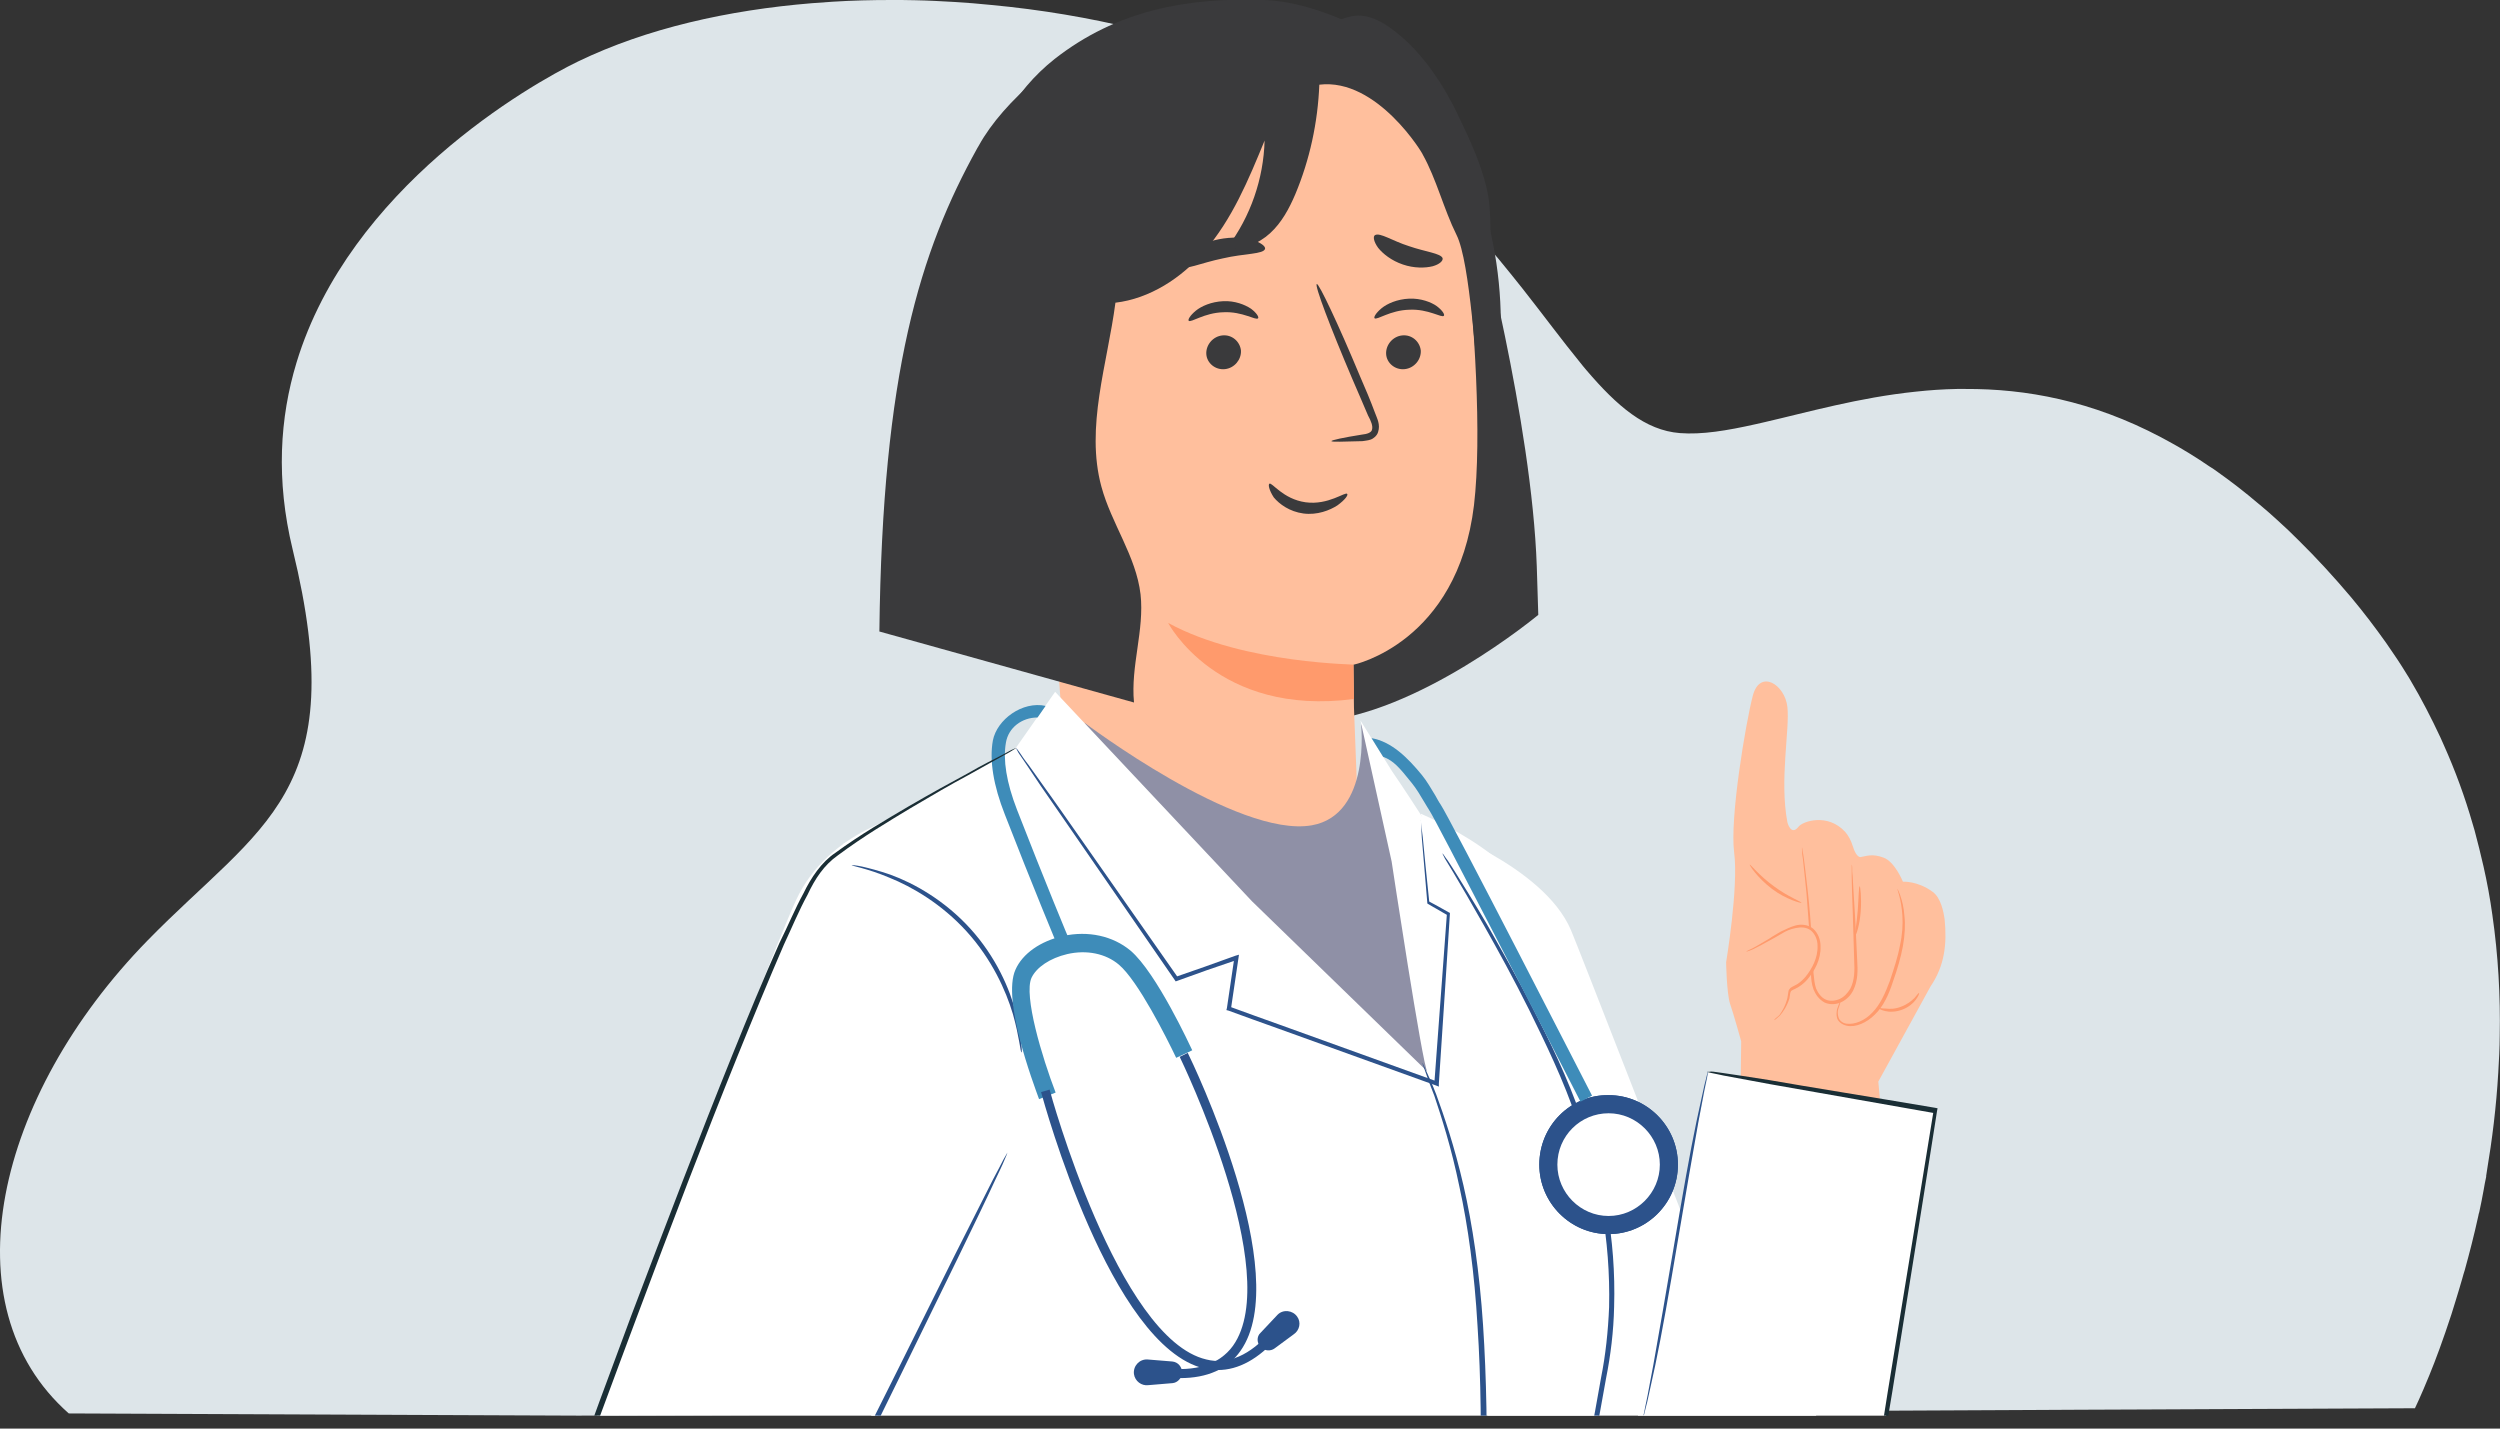 <svg width="140" height="80" viewBox="0 0 140 80" fill="none" xmlns="http://www.w3.org/2000/svg">
<rect x="0" y="0" width="140" height="80" fill="#333333" stroke="none"/>
<g clip-path="url(#clip0_1922_38653)">
<path d="M3.851 79.152L32.397 79.276L47.803 79.221L58.211 79.179L65.541 79.152H65.817L68.522 79.138H68.619L81.871 79.083H82.464L93.204 79.041L96.82 79.027L101.886 79.014L105.42 79L114.048 78.958L116.533 78.945L119.928 78.931L125.947 78.903L135.237 78.862C135.237 78.862 135.554 78.213 136.038 77.026C136.396 76.156 136.824 74.997 137.28 73.602C137.363 73.34 137.446 73.078 137.528 72.802C137.653 72.415 137.763 72.015 137.887 71.601C137.929 71.449 137.97 71.297 138.025 71.132C138.288 70.179 138.55 69.171 138.785 68.095C138.798 68.026 138.812 67.943 138.84 67.874C138.923 67.46 139.019 67.046 139.088 66.618C139.13 66.383 139.171 66.134 139.226 65.9V65.845C139.24 65.762 139.254 65.665 139.268 65.569C139.558 63.843 139.792 61.993 139.903 60.061C139.916 59.716 139.944 59.384 139.958 59.039C139.972 58.694 139.985 58.335 139.985 57.99C140.027 55.809 139.903 53.531 139.571 51.226C139.447 50.329 139.281 49.418 139.074 48.507C138.923 47.844 138.757 47.182 138.577 46.505C138.536 46.381 138.508 46.257 138.467 46.133C138.039 44.642 137.501 43.165 136.838 41.688C136.783 41.55 136.714 41.425 136.659 41.287C136.162 40.224 135.61 39.148 134.988 38.099C134.919 37.988 134.864 37.878 134.795 37.781C134.436 37.188 134.036 36.594 133.622 36C133.014 35.145 132.366 34.289 131.662 33.447C130.682 32.287 129.715 31.238 128.749 30.285C128.349 29.885 127.962 29.512 127.562 29.154C127.231 28.85 126.885 28.546 126.554 28.27C126.54 28.256 126.513 28.242 126.499 28.229C125.726 27.566 124.953 26.973 124.194 26.434C124.042 26.324 123.89 26.213 123.724 26.117C122.979 25.606 122.234 25.15 121.502 24.75C121.336 24.667 121.184 24.571 121.019 24.488C117.126 22.431 113.44 21.768 110.072 21.782C109.907 21.782 109.755 21.782 109.589 21.782C108.802 21.796 108.029 21.851 107.27 21.934C104.095 22.265 101.252 23.08 98.794 23.646C98.629 23.687 98.477 23.715 98.311 23.756C96.71 24.115 95.302 24.35 94.073 24.253C92.127 24.101 90.553 22.735 88.842 20.733C88.718 20.581 88.593 20.443 88.469 20.278C87.475 19.063 86.44 17.655 85.253 16.15C85.032 15.874 84.811 15.598 84.59 15.322C84.148 14.77 83.679 14.204 83.182 13.638C83.099 13.555 83.03 13.459 82.947 13.376C82.782 13.182 82.616 13.003 82.437 12.81C82.368 12.727 82.285 12.644 82.202 12.561C81.636 11.954 81.056 11.346 80.421 10.739C77.716 8.13 74.32 5.618 69.834 3.699C67.942 2.885 65.844 2.181 63.525 1.615C61.041 1.007 58.307 0.538 55.491 0.276C54.815 0.207 54.139 0.151 53.448 0.11C52.717 0.069 51.985 0.027 51.24 0.013C50.798 -0 50.356 -0 49.914 -0C48.824 -0 47.72 0.027 46.629 0.096C46.243 0.124 45.856 0.151 45.47 0.179C40.763 0.566 36.221 1.587 32.383 3.437C29.692 4.734 19.573 10.518 16.605 20.305C15.667 23.397 15.446 26.876 16.385 30.755C19.739 44.448 14.632 46.146 8.254 52.676C-0.235 61.372 -2.982 73.119 3.851 79.152Z" fill="#DDE5E9"/>
<g clip-path="url(#clip1_1922_38653)">
<path d="M106.563 49.375C106.563 49.375 107.379 49.319 108.223 49.939C108.701 50.278 108.841 51.095 108.898 51.462C109.038 52.872 108.898 54.084 108.11 55.24L105.185 60.57L105.354 62.431L97.451 62.853L97.507 58.314C97.507 58.314 97.085 56.791 96.888 56.227C96.691 55.635 96.663 53.887 96.663 53.887C96.663 53.887 97.366 49.685 97.113 47.74C96.86 45.822 97.76 40.493 98.154 38.971C98.547 37.448 99.954 38.322 100.094 39.591C100.235 40.86 99.644 43.679 100.094 46.048C100.094 46.048 100.291 46.837 100.713 46.302C100.938 45.992 102.344 45.512 103.329 46.584C103.526 46.809 103.666 47.091 103.751 47.373C103.835 47.655 104.004 48.022 104.201 47.994C104.538 47.937 104.848 47.796 105.466 48.022C106.113 48.247 106.563 49.375 106.563 49.375Z" fill="#FFBF9D"/>
<path d="M103.722 48.386C103.806 50.191 103.862 51.996 103.947 53.8C103.975 54.336 103.975 54.9 103.75 55.407C103.525 55.915 102.906 56.282 102.372 56.112C102.034 56 101.781 55.689 101.64 55.379C101.528 55.041 101.5 54.703 101.5 54.336C101.415 52.024 101.219 49.74 100.909 47.456" fill="#FFBF9D"/>
<path d="M100.91 47.456C100.91 47.456 100.91 47.512 100.91 47.625C100.91 47.766 100.938 47.935 100.966 48.133C101.023 48.612 101.079 49.232 101.163 50.022C101.22 50.812 101.304 51.77 101.36 52.842C101.388 53.377 101.416 53.941 101.416 54.505C101.416 54.787 101.445 55.097 101.557 55.408C101.67 55.69 101.866 55.971 102.176 56.141C102.485 56.282 102.851 56.254 103.132 56.112C103.413 55.971 103.638 55.746 103.779 55.464C104.06 54.9 104.032 54.308 104.004 53.8C103.948 52.757 103.92 51.798 103.863 50.981C103.807 50.191 103.779 49.543 103.751 49.091C103.723 48.894 103.723 48.725 103.723 48.584C103.723 48.471 103.695 48.415 103.695 48.415C103.695 48.415 103.695 48.471 103.695 48.584C103.695 48.725 103.695 48.894 103.695 49.091C103.695 49.571 103.723 50.219 103.751 50.981C103.779 51.798 103.807 52.757 103.835 53.8C103.863 54.336 103.863 54.9 103.61 55.379C103.47 55.605 103.273 55.831 103.02 55.943C102.767 56.056 102.457 56.084 102.232 55.971C101.979 55.859 101.81 55.605 101.698 55.351C101.613 55.097 101.585 54.787 101.557 54.505C101.529 53.941 101.501 53.377 101.473 52.842C101.416 51.77 101.332 50.812 101.248 50.022C101.163 49.232 101.079 48.584 101.023 48.133C100.995 47.907 100.966 47.738 100.938 47.625C100.938 47.512 100.91 47.456 100.91 47.456Z" fill="#FF9A6C"/>
<path d="M97.788 53.238C98.379 53.041 99.391 52.364 99.982 52.054C100.432 51.828 100.966 51.659 101.388 51.941C101.754 52.167 101.894 52.618 101.866 53.041C101.838 53.577 101.613 54.084 101.304 54.507C101.191 54.676 101.051 54.845 100.91 54.958C100.741 55.099 100.572 55.184 100.404 55.268C100.347 55.297 100.291 55.325 100.263 55.381C100.179 55.494 100.179 55.691 100.15 55.832C100.038 56.227 99.841 56.594 99.588 56.876C99.532 56.932 99.447 57.017 99.391 57.073" fill="#FFBF9D"/>
<path d="M99.363 57.129C99.363 57.129 99.391 57.101 99.447 57.073C99.504 57.016 99.588 56.96 99.672 56.875C99.841 56.678 100.066 56.368 100.207 55.917C100.235 55.804 100.235 55.663 100.263 55.578C100.291 55.522 100.291 55.494 100.347 55.465C100.376 55.437 100.46 55.409 100.516 55.381C100.769 55.268 101.022 55.071 101.219 54.845C101.613 54.366 101.979 53.745 101.951 52.984C101.951 52.618 101.81 52.251 101.529 51.997C101.247 51.772 100.854 51.743 100.544 51.828C100.235 51.913 99.982 52.054 99.729 52.166C99.504 52.307 99.279 52.42 99.082 52.561C98.688 52.787 98.379 52.984 98.154 53.097C97.929 53.21 97.788 53.266 97.788 53.294C97.788 53.294 97.929 53.266 98.182 53.153C98.407 53.041 98.744 52.871 99.138 52.646C99.335 52.533 99.56 52.42 99.785 52.279C100.01 52.138 100.263 52.026 100.572 51.969C100.854 51.913 101.163 51.913 101.416 52.11C101.641 52.307 101.782 52.618 101.782 52.956C101.81 53.633 101.472 54.253 101.107 54.704C100.91 54.93 100.713 55.099 100.46 55.212C100.404 55.24 100.347 55.268 100.263 55.325C100.207 55.381 100.151 55.465 100.151 55.522C100.122 55.663 100.122 55.776 100.094 55.889C99.982 56.34 99.785 56.65 99.644 56.847C99.447 57.016 99.335 57.101 99.363 57.129Z" fill="#FF9A6C"/>
<path d="M97.985 48.416C97.957 48.444 98.406 49.149 99.222 49.77C100.038 50.39 100.882 50.587 100.882 50.559C100.91 50.503 100.122 50.221 99.335 49.629C98.519 49.037 98.013 48.388 97.985 48.416Z" fill="#FF9A6C"/>
<path d="M103.047 56.115C103.047 56.115 103.019 56.143 102.991 56.199C102.963 56.256 102.935 56.368 102.878 56.51C102.85 56.65 102.822 56.82 102.878 57.017C102.935 57.214 103.16 57.384 103.413 57.44C103.919 57.553 104.538 57.271 104.988 56.82C105.466 56.368 105.775 55.692 106 54.987C106.253 54.282 106.45 53.605 106.563 52.985C106.675 52.364 106.703 51.772 106.647 51.293C106.619 50.814 106.507 50.419 106.422 50.165C106.338 49.911 106.253 49.77 106.253 49.77C106.225 49.77 106.478 50.334 106.535 51.293C106.563 51.772 106.535 52.336 106.394 52.957C106.282 53.577 106.057 54.254 105.832 54.93C105.578 55.607 105.297 56.256 104.847 56.707C104.425 57.158 103.863 57.384 103.413 57.327C103.188 57.299 103.019 57.158 102.963 56.989C102.906 56.82 102.906 56.65 102.935 56.538C103.019 56.284 103.075 56.143 103.047 56.115Z" fill="#FF9A6C"/>
<path d="M104.144 49.629C104.088 49.629 104.088 50.249 104.032 51.011C103.975 51.772 103.835 52.392 103.891 52.392C103.947 52.392 104.144 51.8 104.2 51.039C104.257 50.249 104.172 49.629 104.144 49.629Z" fill="#FF9A6C"/>
<path d="M105.213 56.452C105.213 56.48 105.325 56.565 105.578 56.621C105.803 56.678 106.169 56.678 106.535 56.537C106.9 56.396 107.153 56.17 107.294 55.973C107.435 55.776 107.491 55.635 107.463 55.606C107.435 55.606 107.35 55.719 107.21 55.888C107.041 56.057 106.788 56.255 106.478 56.368C106.141 56.509 105.831 56.509 105.606 56.48C105.353 56.48 105.213 56.424 105.213 56.452Z" fill="#FF9A6C"/>
<path d="M80.097 46.246C80.097 46.246 86.425 48.445 87.972 52.083C88.253 52.703 94.497 68.775 94.497 68.775L104.847 83.833C104.847 83.833 102.147 92.743 93.091 92.348C93.091 92.348 90.109 92.348 86.65 86.934C83.584 82.169 81.7 73.484 81.7 73.484L80.097 46.246Z" fill="white"/>
<path d="M104.876 83.831L108.419 62.204L95.678 60.033L90.728 84.113L104.876 83.831Z" fill="white"/>
<path d="M92.05 79.264C92.05 79.264 92.078 79.207 92.107 79.066C92.135 78.925 92.191 78.728 92.247 78.502C92.36 78.023 92.5 77.318 92.697 76.444C93.063 74.696 93.485 72.299 93.935 69.62C94.385 66.942 94.807 64.545 95.116 62.797C95.285 61.95 95.397 61.246 95.51 60.738C95.566 60.513 95.594 60.315 95.622 60.174C95.65 60.033 95.65 59.977 95.65 59.977C95.65 59.977 95.622 60.033 95.594 60.174C95.566 60.315 95.51 60.513 95.454 60.738C95.341 61.217 95.2 61.922 95.004 62.797C94.638 64.545 94.216 66.942 93.766 69.62C93.316 72.299 92.894 74.696 92.585 76.444C92.416 77.29 92.303 77.995 92.191 78.502C92.135 78.728 92.107 78.925 92.078 79.066C92.05 79.207 92.022 79.264 92.05 79.264Z" fill="#2C528B"/>
<g opacity="0.3">
<g opacity="0.3">
<path opacity="0.3" d="M94.019 69.395C91.966 72.469 90.728 76.078 90.447 79.744C90.419 80.054 90.419 80.392 90.56 80.674C90.7 80.956 91.094 81.125 91.347 80.956C91.544 80.843 91.6 80.59 91.656 80.364C92.416 76.755 93.175 73.145 93.935 69.536" fill="white"/>
</g>
</g>
<path d="M82.713 12.072C82.713 12.072 85.779 23.576 86.06 31.726L86.144 34.432C86.144 34.432 79.366 40.072 73.685 40.41L68.932 28.68L82.713 12.072Z" fill="#3A3A3C"/>
<path d="M52.619 19.121C53.913 13.509 54.419 6.968 59.06 3.302C62.519 0.595 66.457 -0.166 70.844 0.003C73.01 0.088 75.457 1.103 77.313 2.174C79.901 3.641 80.998 6.629 82.235 9.308C84.739 14.722 84.401 22.025 82.713 24.055L60.185 35.983C55.685 33.642 52.872 32.712 52.141 26.678C51.888 24.168 52.057 21.602 52.619 19.121Z" fill="#3A3A3C"/>
<path d="M59.566 7.788L73.741 3.586C78.297 2.909 81.56 8.464 82.038 13.06C82.572 18.164 82.994 24.424 82.544 28.287C81.616 36.013 75.794 37.225 75.794 37.225C75.794 37.197 75.794 37.338 75.822 39.622L75.963 43.316C76.019 44.81 75.625 46.333 74.725 47.517C72.644 50.224 68.819 50.591 64.319 48.927C61.703 47.969 59.903 46.023 59.706 43.373L57.231 10.607C57.175 9.226 58.159 7.985 59.566 7.788Z" fill="#FFBF9D"/>
<path d="M79.564 19.629C79.592 20.136 79.198 20.616 78.663 20.672C78.129 20.729 77.651 20.334 77.623 19.826C77.595 19.319 77.989 18.839 78.523 18.783C79.057 18.727 79.507 19.121 79.564 19.629Z" fill="#3A3A3C"/>
<path d="M80.857 17.683C80.745 17.824 79.985 17.288 78.917 17.345C77.848 17.373 77.117 17.937 76.976 17.824C76.92 17.768 77.032 17.542 77.37 17.26C77.679 17.006 78.242 16.753 78.917 16.724C79.564 16.696 80.154 16.922 80.463 17.147C80.801 17.401 80.913 17.627 80.857 17.683Z" fill="#3A3A3C"/>
<path d="M69.494 19.629C69.522 20.136 69.129 20.616 68.594 20.672C68.06 20.729 67.582 20.334 67.553 19.826C67.525 19.319 67.919 18.839 68.454 18.783C68.988 18.727 69.438 19.121 69.494 19.629Z" fill="#3A3A3C"/>
<path d="M70.451 17.824C70.338 17.965 69.579 17.43 68.51 17.486C67.441 17.514 66.71 18.078 66.569 17.965C66.513 17.909 66.626 17.683 66.963 17.401C67.272 17.148 67.835 16.894 68.51 16.866C69.157 16.837 69.719 17.063 70.057 17.289C70.394 17.543 70.507 17.768 70.451 17.824Z" fill="#3A3A3C"/>
<path d="M74.556 24.704C74.556 24.648 75.203 24.507 76.272 24.337C76.553 24.309 76.806 24.225 76.834 24.055C76.891 23.858 76.778 23.576 76.609 23.266C76.328 22.617 76.047 21.941 75.737 21.236C74.5 18.331 73.6 15.963 73.741 15.906C73.853 15.85 74.95 18.162 76.159 21.067C76.469 21.771 76.75 22.448 77.003 23.125C77.116 23.435 77.312 23.773 77.172 24.196C77.116 24.394 76.919 24.563 76.75 24.619C76.581 24.676 76.441 24.676 76.3 24.704C75.231 24.732 74.584 24.76 74.556 24.704Z" fill="#3A3A3C"/>
<path d="M75.794 37.224C76.188 37.196 69.691 37.224 65.416 34.884C65.416 34.884 68.172 40.157 75.822 39.142L75.794 37.224Z" fill="#FF9A6C"/>
<path d="M71.086 27.089C71.218 26.98 71.843 27.952 73.114 28.128C74.384 28.304 75.358 27.512 75.442 27.659C75.509 27.718 75.335 27.981 74.9 28.298C74.476 28.576 73.761 28.859 72.987 28.755C72.212 28.65 71.645 28.23 71.333 27.857C71.056 27.432 71.013 27.131 71.086 27.089Z" fill="#3A3A3C"/>
<path d="M70.844 13.933C70.76 14.243 69.691 14.187 68.481 14.469C67.244 14.723 66.288 15.174 66.091 14.92C66.007 14.807 66.147 14.525 66.541 14.187C66.906 13.877 67.525 13.539 68.257 13.398C68.988 13.257 69.691 13.285 70.141 13.426C70.619 13.595 70.872 13.792 70.844 13.933Z" fill="#3A3A3C"/>
<path d="M77.004 13.165C77.285 13.01 77.977 13.492 78.899 13.783C79.817 14.102 80.687 14.185 80.786 14.458C80.82 14.606 80.618 14.801 80.23 14.91C79.814 15.014 79.186 15.027 78.564 14.813C77.915 14.595 77.436 14.204 77.175 13.877C76.918 13.522 76.879 13.23 77.004 13.165Z" fill="#3A3A3C"/>
<path d="M73.545 2.768C73.545 2.824 73.573 2.881 73.573 2.937H73.545C73.545 2.881 73.545 2.824 73.545 2.768Z" fill="#3A3A3C"/>
<path d="M73.882 4.742C73.798 6.857 73.348 8.943 72.532 10.889C72.195 11.678 71.773 12.468 71.126 13.06C70.479 13.652 69.579 14.019 68.736 13.85C70.029 12.13 70.761 10.015 70.817 7.872C69.917 10.071 68.989 12.299 67.442 14.075C66.176 15.57 64.376 16.726 62.464 16.951C62.014 20.391 60.776 23.916 61.676 27.243C62.239 29.33 63.617 31.134 63.87 33.278C64.095 35.279 63.307 37.31 63.504 39.34L49.245 35.364C49.413 20.814 51.523 14.075 54.729 8.295C54.757 8.238 54.785 8.21 54.813 8.154C56.191 5.644 59.538 2.824 62.267 1.95C65.923 0.766 69.917 0.569 73.657 1.415L73.714 1.697C73.714 1.725 73.714 1.781 73.714 1.809L73.882 1.725C75.317 0.963 76.273 0.118 78.523 2.091C79.761 3.163 80.858 4.77 81.645 6.434C82.348 7.9 83.108 9.507 83.361 11.114C83.698 13.229 83.164 20.335 82.939 22.591C82.63 20.617 82.348 14.695 81.561 13.145C80.858 11.735 80.436 10.015 79.676 8.661C79.733 8.69 77.145 4.347 73.882 4.742Z" fill="#3A3A3C"/>
<path d="M57.202 58.934C57.23 58.934 57.23 58.708 57.174 58.342C57.146 57.947 57.062 57.411 56.893 56.734C56.555 55.381 55.768 53.576 54.333 51.997C52.899 50.418 51.183 49.459 49.861 48.98C49.215 48.755 48.652 48.614 48.286 48.529C47.893 48.444 47.696 48.444 47.696 48.444C47.696 48.501 48.539 48.614 49.805 49.149C51.071 49.657 52.73 50.616 54.136 52.166C55.543 53.717 56.33 55.465 56.724 56.791C57.09 58.088 57.146 58.934 57.202 58.934Z" fill="#2C528B"/>
<path d="M60.719 40.464C60.719 40.464 69.297 46.95 73.46 46.217C76.806 45.624 76.216 40.521 76.216 40.521L77.847 44.045L81.363 58.116L79.872 64.742L71.913 59.808L60.719 40.464Z" fill="#8F90A6"/>
<path d="M44.969 108.672C46.291 98.718 51.663 86.678 51.663 86.678L48.203 77.74L47.219 47.258L56.894 41.873L59.088 38.743L70.113 50.473L79.929 60.004C79.676 59.778 77.932 48.245 77.932 48.245L76.188 40.35L77.96 43.198C77.96 43.198 89.098 59.27 89.998 68.547C90.898 77.824 87.439 87.411 87.439 87.411C87.439 87.411 88.957 102.356 89.154 108.644H44.969V108.672Z" fill="white"/>
<path d="M79.563 45.567C79.563 45.567 83.697 47.315 85.047 49.43C86.397 51.545 87.297 60.737 87.297 60.737L80.744 49.655L79.563 45.567Z" fill="white"/>
<path d="M79.563 45.568C79.563 45.568 79.563 45.681 79.563 45.906C79.591 46.16 79.591 46.47 79.619 46.893C79.704 47.767 79.788 49.008 79.929 50.559V50.587L79.957 50.615C80.294 50.813 80.688 51.038 81.082 51.264L81.026 51.179C80.829 53.745 80.604 56.988 80.322 60.682L80.491 60.569C77.763 59.582 74.782 58.51 71.66 57.383C70.704 57.044 69.775 56.706 68.847 56.367L68.932 56.508C69.072 55.55 69.213 54.591 69.353 53.66L69.382 53.463L69.185 53.52C68.031 53.943 66.906 54.337 65.838 54.704L65.978 54.76C63.335 50.982 61.084 47.767 59.481 45.483C58.694 44.355 58.047 43.481 57.597 42.833C57.372 42.551 57.203 42.297 57.091 42.128C56.978 41.959 56.922 41.902 56.894 41.902C56.894 41.902 56.95 41.987 57.034 42.156C57.147 42.325 57.316 42.579 57.513 42.861C57.934 43.51 58.553 44.412 59.341 45.54C60.944 47.852 63.166 51.095 65.781 54.873L65.838 54.958L65.922 54.929C66.991 54.535 68.116 54.14 69.297 53.745L69.128 53.604C68.988 54.535 68.847 55.493 68.707 56.452L68.678 56.565L68.791 56.593C69.719 56.931 70.647 57.27 71.603 57.608C74.725 58.736 77.707 59.807 80.435 60.794L80.576 60.851V60.682C80.829 56.988 81.026 53.717 81.194 51.179V51.123L81.138 51.095C80.744 50.869 80.379 50.672 80.013 50.474L80.041 50.531C79.872 48.98 79.76 47.739 79.676 46.893C79.619 46.498 79.591 46.16 79.563 45.934C79.563 45.681 79.563 45.568 79.563 45.568Z" fill="#2C528B"/>
<path d="M87.466 100.411C87.466 100.411 87.466 100.326 87.494 100.185C87.494 100.016 87.494 99.791 87.522 99.509C87.522 98.888 87.55 98.014 87.55 96.915C87.579 94.659 87.607 91.472 87.635 87.638V87.666C88.225 85.636 88.732 83.352 89.238 80.927C89.491 79.714 89.716 78.445 89.941 77.177C90.194 75.908 90.363 74.554 90.391 73.172C90.504 69.366 89.8 65.757 88.591 62.683C87.775 60.315 86.763 58.256 85.835 56.452C84.907 54.619 84.007 53.068 83.275 51.771C82.516 50.474 81.897 49.487 81.475 48.81C81.25 48.472 81.11 48.218 80.969 48.049C80.856 47.88 80.8 47.795 80.772 47.795C80.772 47.795 80.828 47.908 80.913 48.077C81.025 48.274 81.194 48.528 81.391 48.867C81.813 49.572 82.403 50.587 83.135 51.884C83.866 53.181 84.738 54.76 85.638 56.564C86.538 58.397 87.55 60.456 88.338 62.796C89.519 65.813 90.194 69.422 90.11 73.201C90.054 74.554 89.913 75.879 89.66 77.148C89.435 78.445 89.21 79.686 88.957 80.898C88.45 83.323 87.944 85.608 87.382 87.638V87.666V87.694C87.382 91.529 87.382 94.715 87.382 96.971C87.382 98.071 87.382 98.945 87.41 99.565C87.41 99.847 87.41 100.073 87.41 100.242C87.466 100.355 87.466 100.411 87.466 100.411Z" fill="#2C528B"/>
<g opacity="0.2">
<g opacity="0.2">
<g opacity="0.2">
<path opacity="0.2" d="M48.596 80.138C53.997 76.275 57.231 69.507 57.315 62.853L48.596 80.138Z" fill="white"/>
</g>
</g>
</g>
<path d="M51.015 45.541C51.015 45.541 46.402 46.443 44.574 50.419C42.746 54.395 32.114 82.508 31.524 84.538C30.68 87.442 32.058 91.615 33.717 93.871C36.024 97.057 44.996 108.703 44.996 108.703H61.73L46.514 84.735L57.287 62.459C57.258 62.431 56.471 47.148 51.015 45.541Z" fill="white"/>
<path d="M57.202 58.935C57.23 58.935 57.23 58.709 57.174 58.343C57.145 57.948 57.061 57.412 56.892 56.735C56.555 55.382 55.767 53.577 54.333 51.998C52.898 50.419 51.183 49.461 49.861 48.981C49.214 48.756 48.652 48.615 48.286 48.53C47.892 48.445 47.695 48.445 47.695 48.445C47.695 48.502 48.539 48.615 49.805 49.15C51.07 49.658 52.73 50.617 54.136 52.167C55.542 53.718 56.33 55.467 56.724 56.792C57.089 58.089 57.145 58.935 57.202 58.935Z" fill="#2C528B"/>
<g opacity="0.2">
<g opacity="0.2">
<path opacity="0.2" d="M65.893 54.816L68.621 54.704L68.058 57.495L80.462 60.653L68.818 56.452L69.24 53.604L65.893 54.816Z" fill="white"/>
</g>
</g>
<path d="M59.284 53.093L59.959 52.811C59.931 52.783 58.44 49.173 56.95 45.339C56.359 43.816 56.162 42.547 56.331 41.588C56.471 40.742 57.231 40.179 58.103 40.179L58.553 39.53C57.259 39.248 55.825 40.291 55.599 41.476C55.403 42.575 55.628 43.985 56.275 45.621C57.765 49.456 59.256 53.065 59.284 53.093Z" fill="#3E8CB9"/>
<path d="M58.187 61.551L59.115 61.184C58.356 59.21 57.315 55.742 57.765 54.755C58.047 54.163 58.806 53.655 59.762 53.43C60.859 53.176 61.928 53.402 62.659 54.022C63.728 54.924 65.331 58.111 65.866 59.238L66.766 58.816C66.681 58.646 64.769 54.473 63.306 53.232C62.322 52.415 60.944 52.105 59.537 52.415C58.272 52.697 57.259 53.402 56.865 54.304C56.106 55.996 57.85 60.62 58.187 61.551Z" fill="#3E8CB9"/>
<path d="M68.2 76.722C69.354 76.722 70.479 76.101 71.547 74.889L71.182 74.551C70.001 75.904 68.763 76.44 67.553 76.13C62.603 74.974 58.806 61.157 58.778 61.016L58.3 61.157C58.469 61.749 62.181 75.397 67.441 76.637C67.694 76.694 67.947 76.722 68.2 76.722Z" fill="#2C528B"/>
<path d="M70.619 75.455C70.816 75.652 71.153 75.68 71.378 75.511L72.447 74.722C72.785 74.496 72.869 74.045 72.644 73.735C72.391 73.368 71.856 73.312 71.547 73.622L70.591 74.637C70.366 74.835 70.366 75.229 70.619 75.455Z" fill="#2C528B"/>
<path d="M66.091 77.174C67.609 77.174 68.763 76.666 69.466 75.651C72.503 71.365 66.766 59.466 66.513 58.959L66.063 59.184C66.119 59.297 71.941 71.309 69.044 75.369C68.284 76.413 66.963 76.836 65.134 76.61L65.078 77.118C65.444 77.146 65.781 77.174 66.091 77.174Z" fill="#2C528B"/>
<path d="M66.201 76.891C66.173 77.173 65.948 77.427 65.667 77.455L64.317 77.568C63.923 77.624 63.557 77.342 63.501 76.948C63.445 76.496 63.81 76.102 64.26 76.13L65.639 76.243C65.976 76.271 66.201 76.553 66.201 76.891Z" fill="#2C528B"/>
<path d="M86.201 65.219C86.201 67.362 87.945 69.11 90.082 69.11C92.22 69.11 93.964 67.362 93.964 65.219C93.964 63.076 92.22 61.328 90.082 61.328C87.945 61.3 86.201 63.048 86.201 65.219Z" fill="#2C528B"/>
<path d="M86.201 65.219C86.201 67.362 87.945 69.11 90.082 69.11C92.22 69.11 93.964 67.362 93.964 65.219C93.964 63.076 92.22 61.328 90.082 61.328C87.945 61.3 86.201 63.048 86.201 65.219Z" fill="#2C528B"/>
<path d="M87.213 65.219C87.213 66.798 88.507 68.095 90.082 68.095C91.657 68.095 92.951 66.798 92.951 65.219C92.951 63.64 91.657 62.343 90.082 62.343C88.507 62.343 87.213 63.612 87.213 65.219Z" fill="white"/>
<path d="M88.508 61.695L89.155 61.356C88.818 60.708 81.139 45.707 80.661 45.03C80.577 44.917 80.493 44.748 80.38 44.551C80.155 44.184 79.902 43.733 79.621 43.395C78.833 42.436 77.933 41.534 76.808 41.336L77.455 42.38C78.046 42.605 78.355 42.972 79.058 43.846C79.311 44.156 79.564 44.579 79.761 44.917C79.874 45.115 79.986 45.284 80.071 45.425C80.436 45.989 86.287 57.352 88.508 61.695Z" fill="#3E8CB9"/>
<path d="M82.291 108.562C82.291 108.562 82.319 108.392 82.347 108.054C82.375 107.688 82.403 107.208 82.431 106.616C82.488 105.347 82.544 103.543 82.656 101.315C82.825 96.832 83.05 90.656 83.219 83.833C83.303 80.421 83.247 77.15 83.05 74.189C82.853 71.229 82.46 68.578 81.953 66.379C81.447 64.179 80.856 62.459 80.434 61.303C80.209 60.711 80.013 60.288 79.872 59.978C79.731 59.668 79.675 59.527 79.647 59.527C79.647 59.527 79.703 59.696 79.816 60.006C79.928 60.344 80.097 60.796 80.322 61.36C80.716 62.544 81.278 64.264 81.728 66.463C82.206 68.634 82.572 71.285 82.741 74.246C82.938 77.206 82.966 80.449 82.881 83.861C82.684 90.685 82.516 96.86 82.403 101.343C82.347 103.571 82.319 105.375 82.291 106.644C82.291 107.236 82.291 107.716 82.263 108.082C82.291 108.392 82.291 108.562 82.291 108.562Z" fill="#2C528B"/>
<path d="M61.731 108.673C61.731 108.673 61.647 108.504 61.478 108.222C61.281 107.912 61.028 107.489 60.718 106.953C60.015 105.825 59.031 104.274 57.85 102.329C55.346 98.409 51.971 93.052 48.203 87.13C47.668 86.285 47.134 85.439 46.627 84.621V84.762C49.412 79.094 51.887 74.047 53.659 70.41C54.531 68.605 55.234 67.167 55.712 66.124C55.937 65.644 56.134 65.249 56.246 64.968C56.359 64.714 56.415 64.573 56.415 64.545C56.415 64.545 56.331 64.686 56.19 64.939C56.05 65.221 55.853 65.588 55.6 66.067C55.093 67.082 54.362 68.52 53.462 70.297C51.662 73.934 49.159 78.953 46.318 84.621L46.29 84.706L46.346 84.79C46.852 85.58 47.387 86.426 47.921 87.3C51.69 93.193 55.121 98.55 57.596 102.442C58.834 104.359 59.846 105.91 60.55 107.01C60.887 107.517 61.168 107.94 61.365 108.25C61.618 108.532 61.703 108.673 61.731 108.673Z" fill="#2C528B"/>
<path d="M95.622 60.034C95.622 60.034 95.707 60.062 95.847 60.09C96.016 60.118 96.241 60.175 96.522 60.231C97.141 60.344 98.013 60.513 99.11 60.711C101.36 61.105 104.538 61.669 108.391 62.346L108.279 62.205C107.548 66.717 106.676 72.102 105.719 77.911C105.382 80.054 105.044 82.141 104.735 84.114V84.086C103.469 87.019 101.473 89.444 99.166 90.853C98.041 91.587 96.804 91.953 95.622 92.15C95.341 92.179 95.032 92.235 94.751 92.263C94.469 92.291 94.188 92.263 93.907 92.263C93.626 92.263 93.372 92.263 93.119 92.235C92.866 92.207 92.613 92.122 92.388 92.038C90.475 91.389 89.322 90.177 88.619 89.359C87.916 88.485 87.663 87.949 87.635 87.977C87.635 87.977 87.86 88.541 88.535 89.444C89.21 90.318 90.391 91.558 92.332 92.235C92.585 92.32 92.81 92.376 93.091 92.433C93.372 92.433 93.626 92.461 93.907 92.461C94.188 92.461 94.469 92.489 94.751 92.461C95.032 92.433 95.341 92.404 95.622 92.348C96.804 92.15 98.097 91.784 99.251 91.023C101.613 89.585 103.666 87.16 104.96 84.142V84.114C105.269 82.141 105.607 80.054 105.973 77.911C106.901 72.102 107.773 66.717 108.476 62.205L108.504 62.064L108.363 62.036C104.538 61.387 101.332 60.88 99.082 60.485C97.985 60.316 97.113 60.175 96.494 60.09C96.213 60.062 95.988 60.006 95.819 60.006C95.707 60.034 95.622 60.006 95.622 60.034Z" fill="#1A2E35"/>
<path d="M44.968 108.673C44.968 108.673 44.94 108.617 44.884 108.561C44.827 108.476 44.743 108.363 44.63 108.194C44.406 107.856 44.068 107.404 43.646 106.841C42.746 105.656 41.48 103.936 39.905 101.793C38.302 99.65 36.362 97.056 34.196 94.152C33.915 93.785 33.633 93.419 33.352 93.052C33.071 92.686 32.818 92.291 32.593 91.868C32.143 91.05 31.777 90.12 31.552 89.161C31.13 87.243 31.327 85.044 32.199 83.099V83.07C33.296 80.138 34.449 76.98 35.658 73.765C37.599 68.577 39.483 63.642 41.283 59.187C42.184 56.96 43.056 54.845 43.899 52.899C44.349 51.941 44.743 50.982 45.221 50.108C45.643 49.206 46.149 48.444 46.909 47.908C48.343 46.837 49.778 45.991 50.987 45.258C52.224 44.525 53.293 43.904 54.193 43.425C55.065 42.946 55.74 42.551 56.218 42.297C56.443 42.184 56.612 42.072 56.753 41.987C56.865 41.931 56.921 41.874 56.921 41.874C56.921 41.874 56.865 41.902 56.724 41.959C56.584 42.015 56.415 42.128 56.19 42.241C55.712 42.495 55.009 42.833 54.137 43.34C53.237 43.82 52.168 44.412 50.903 45.145C49.665 45.878 48.231 46.696 46.768 47.767C46.009 48.275 45.418 49.149 44.996 50.023C44.518 50.897 44.124 51.856 43.646 52.815C42.774 54.76 41.902 56.875 41.002 59.103C39.202 63.558 37.318 68.492 35.349 73.681C34.14 76.923 32.986 80.053 31.918 83.014V82.986C31.018 85.016 30.821 87.243 31.271 89.246C31.496 90.232 31.861 91.191 32.34 92.037C32.593 92.46 32.846 92.855 33.127 93.221C33.408 93.588 33.69 93.954 33.971 94.321C36.165 97.225 38.105 99.791 39.737 101.934C41.368 104.049 42.662 105.741 43.562 106.925C44.012 107.489 44.349 107.94 44.602 108.25C44.715 108.391 44.799 108.504 44.884 108.589C44.94 108.645 44.968 108.673 44.968 108.673Z" fill="#1A2E35"/>
</g>
</g>
<defs>
<clipPath id="clip0_1922_38653">
<rect width="140" height="79.276" fill="white" transform="matrix(-1 0 0 1 140 0)"/>
</clipPath>
<clipPath id="clip1_1922_38653">
<rect width="77.908" height="108.954" fill="white" transform="matrix(-1 0 0 1 108.954 0)"/>
</clipPath>
</defs>
</svg>
